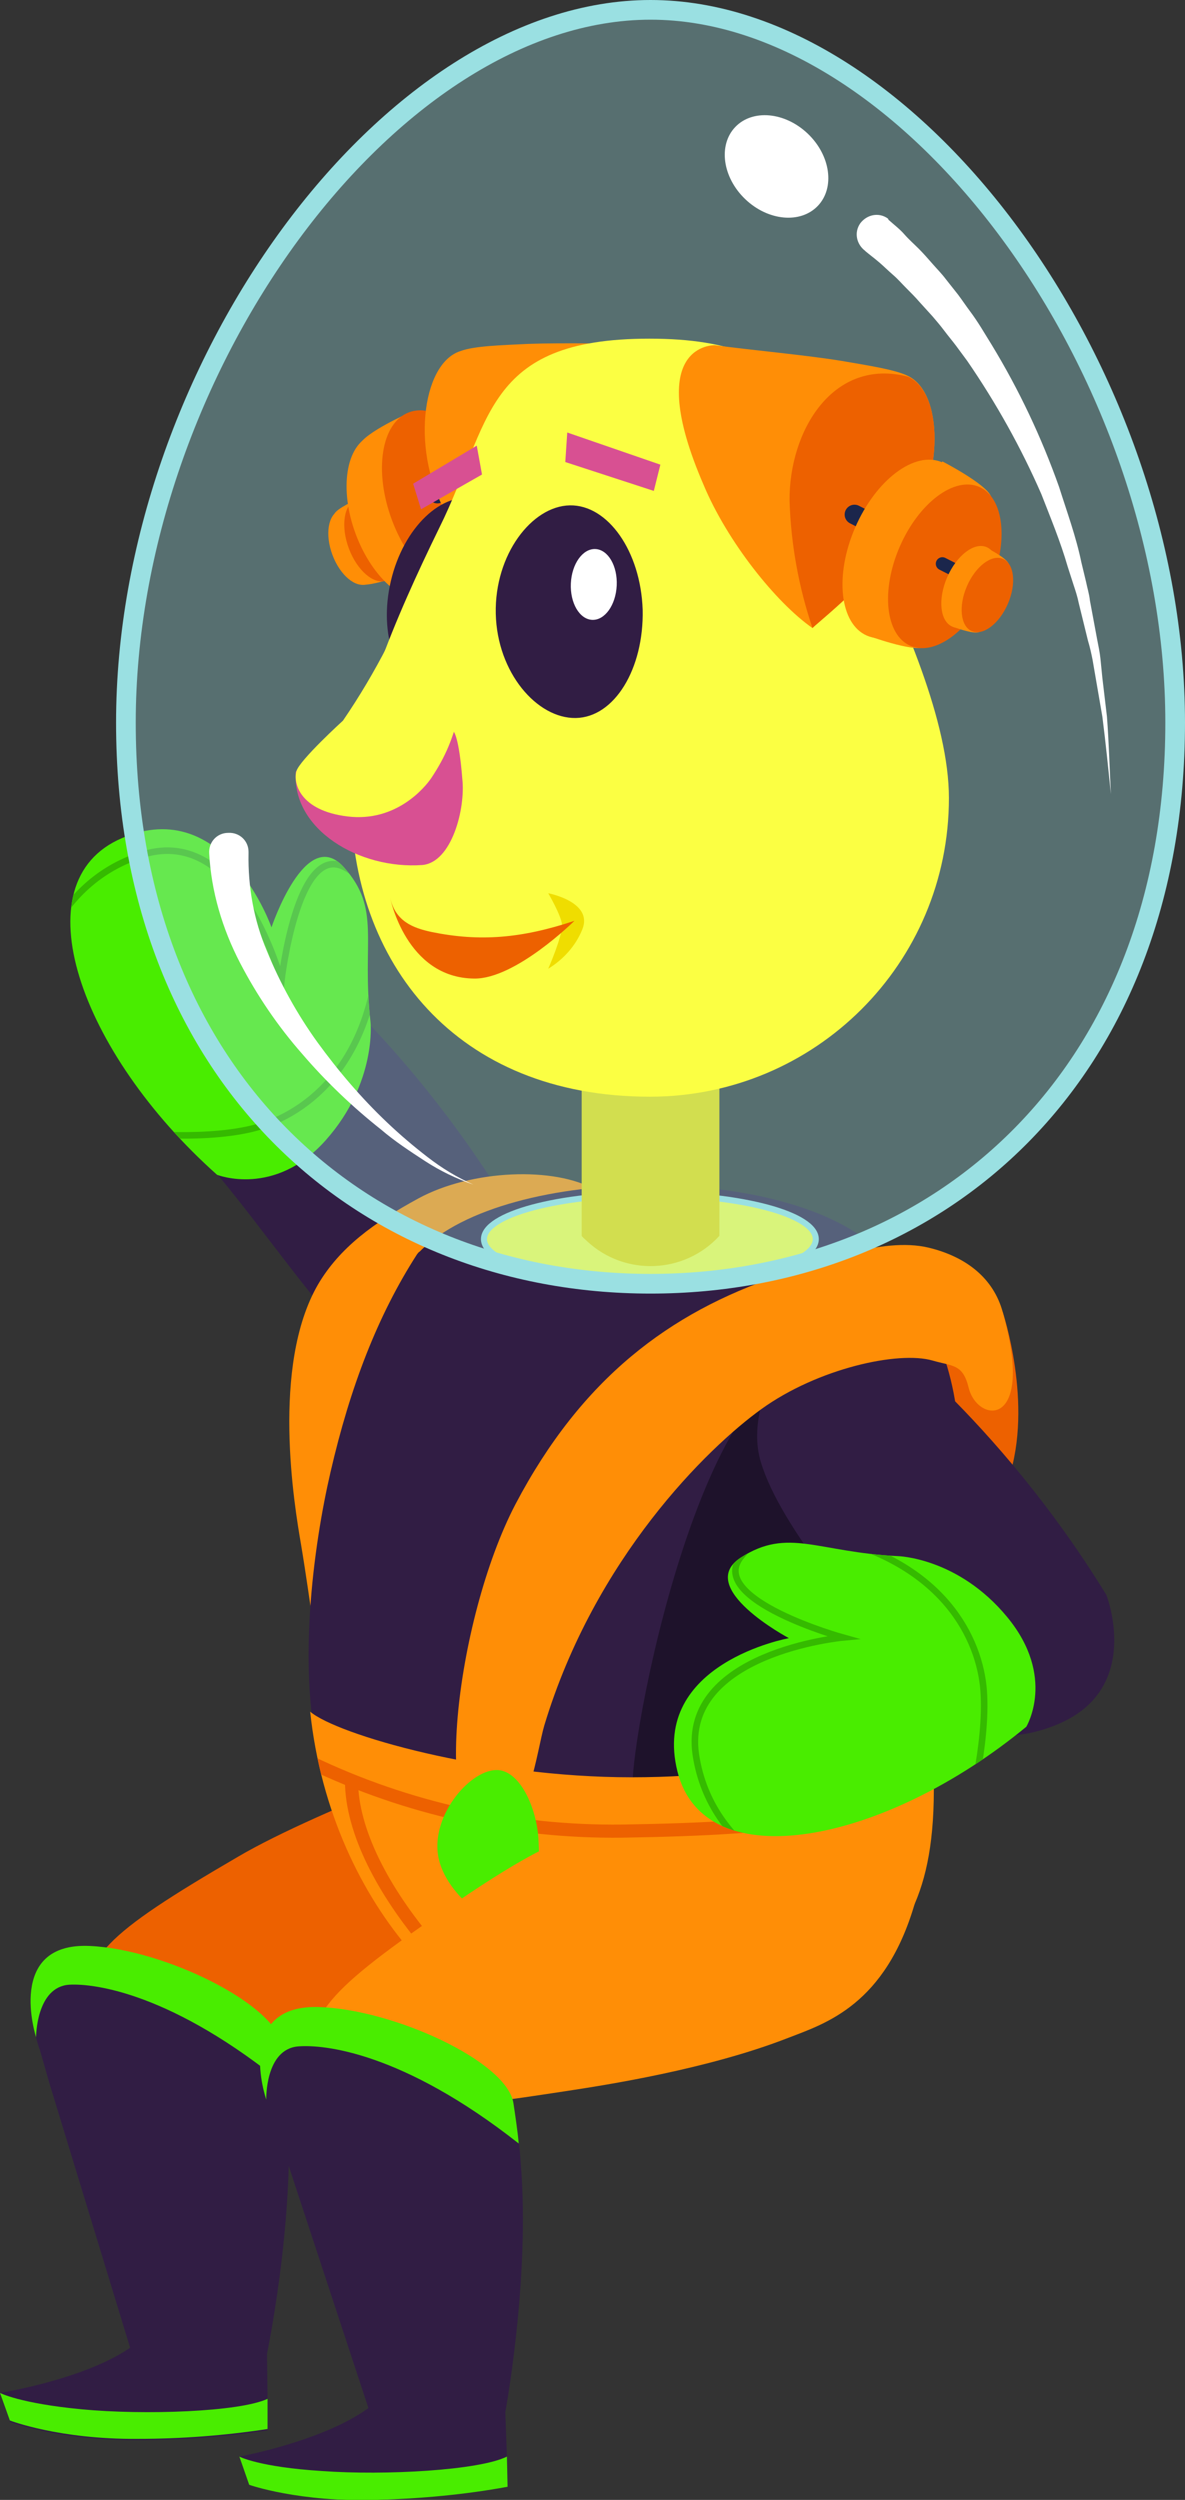 <?xml version="1.0" encoding="utf-8"?>
<!-- Generator: Adobe Illustrator 25.2.0, SVG Export Plug-In . SVG Version: 6.00 Build 0)  -->
<svg version="1.1" id="Layer_1" xmlns="http://www.w3.org/2000/svg" xmlns:xlink="http://www.w3.org/1999/xlink" x="0px" y="0px"
	 viewBox="0 0 180.7 380.9" style="enable-background:new 0 0 180.7 380.9;" xml:space="preserve">
<rect x="0" y="0" width="180.7" height="380.9" fill="#333333" stroke="none"/>
<style type="text/css">
	.st0{fill:#ED6100;}
	.st1{fill:#311D44;}
	.st2{fill:#49ED00;}
	.st3{clip-path:url(#SVGID_2_);}
	.st4{fill:none;stroke:#35BA00;stroke-miterlimit:10;}
	.st5{fill:#FF8E06;}
	.st6{fill:#1E122B;}
	.st7{clip-path:url(#SVGID_4_);}
	.st8{fill:none;stroke:#ED6100;stroke-width:2;stroke-miterlimit:10;}
	.st9{clip-path:url(#SVGID_6_);}
	.st10{fill:#FBFF43;stroke:#9AE0E2;stroke-width:0.92;stroke-miterlimit:10;}
	.st11{fill:#EFDD00;}
	.st12{opacity:0.35;fill:#9AE0E2;enable-background:new    ;}
	.st13{fill:none;stroke:#1B264C;stroke-width:3;stroke-linecap:round;stroke-miterlimit:10;}
	.st14{fill:#FFFFFF;}
	.st15{fill:#FBFF43;}
	.st16{fill:none;stroke:#1B264C;stroke-width:2;stroke-linecap:round;stroke-miterlimit:10;}
	.st17{fill:#D85092;}
	.st18{fill:none;stroke:#9AE0E2;stroke-width:3;stroke-miterlimit:10;}
</style>
<path id="b-thigh" class="st0" d="M77.3,265.3c0,0-28.4,10.2-41,17.6c-20.6,12-23.8,15.4-23.2,24c0.6,8.6,21.2,7,38.4,5.5
	c6-0.5,27.2,4.3,35.7-5.9c12-14.4,10.4-30.5,7-38.2C92.7,264.8,85.5,261.6,77.3,265.3z"/>
<g id="b-calf">
	<path class="st0" d="M13.3,307.5L26.5,362l8.1,0.9c0,0,7.8-28.8,0.6-54C27.2,280.7,13.3,307.5,13.3,307.5z"/>
	<path class="st1" d="M43.6,316.9c0.2,1.3,0.3,2.6,0.3,4c1.1,18-3.4,38.8-3.4,38.8l-19.9,0.5L7.5,317.3l-1.4-4.9
		c0,0-4.8-11.6,8.2-11C25.5,302,42.9,310.5,43.6,316.9z"/>
	<path class="st1" d="M40.7,357.3l0.1,8.3v4.7c-6.6,1-13.2,1.5-19.8,1.5c-12,0.1-19.5-2.8-19.5-2.8L0,364.6c0,0,13.3-2.1,20.3-7.2
		C27.3,352.4,34.9,354.6,40.7,357.3z"/>
	<path class="st2" d="M40.8,365.5v4.6c-6.6,1-13.2,1.5-19.8,1.5c-12,0.1-19.5-2.8-19.5-2.8L0,364.6c0,0,3,1.6,12.5,2.5
		C22,368,36.5,367.5,40.8,365.5z"/>
	<path class="st2" d="M43.1,311.9c0.1,1.3,0.6,4.8,0.7,6.1c-17.5-14.4-29.5-15.8-33.2-15.6c-5.1,0.3-5.1,8-5.1,8s-4.7-14.5,8.2-13.9
		C25,297,42.3,305.4,43.1,311.9z"/>
</g>
<path id="b-arm" class="st1" d="M33.2,179c9.3,11.1,19.5,27,28.8,32.6c9.3,5.6,26.9-0.9,24.5-10.4c0,0-8.7-22.7-30.8-45.8
	c0,0-12.5-9.2-21.1,2.4S33.2,179,33.2,179z"/>
<g id="b-hand">
	<g>
		<defs>
			<path id="SVGID_1_" d="M56.5,155.7c-1.4-12.3,1.7-17.2-4.1-23.6s-11,9.2-11,9.2s-7.1-20.3-22.8-13.6s-6.4,32.7,14.5,51.3
				c0,0,8.8,3.5,16.6-5.3S56.5,155.7,56.5,155.7z"/>
		</defs>
		<clipPath id="SVGID_2_">
			<use xlink:href="#SVGID_1_"  style="overflow:visible;"/>
		</clipPath>
		<g class="st3">
			<polygon class="st2" points="57.8,120.5 32.6,118.8 0.9,133.6 29.8,187.4 62.8,168.5 			"/>
			<path class="st4" d="M18.9,172.5c0,0,11.3,1.4,19.4-0.5c7.7-1.8,18.2-9.1,19.4-27.4"/>
			<path class="st4" d="M4.7,151c0,0,2.2-16.2,17.1-20.8s21.1,19.3,21.1,19.3s2.4-21.1,9.6-17.4s5.3,12.4,5.3,12.4"/>
		</g>
	</g>
</g>
<g id="torso">
	<path class="st0" d="M152.9,199.9c0,0,4.7,14,0.9,25.4s-15.2,45.9-15.2,45.9h-12.9c0,0,16.1-68.7,1.3-75.6c0,0,11-5.7,15.2-2.6
		S152.9,199.9,152.9,199.9z"/>
	<path class="st5" d="M90.8,181.3c-1.9,1.5-20.9,5.4-23.1,9c-6.5,10.4-7.1,25.2-7.6,30.5c-1.3,11.9-0.6,23.8,2.1,35.5
		c0.7,2.9-3.4,3.9-2.5,6.7c0.9,2.6,2.3,8.6-1.9,10.5c-7.2,3.3-9-21-11.9-38.2c-1-5.8-4.6-27.2,2.6-39.6c3.3-5.6,8.5-9.4,15.3-13.1
		C71.9,178.2,84.6,177.7,90.8,181.3z"/>
	<path class="st1" d="M146.1,225.3c-0.6,7.1-4.4,14.6-4.3,22.3c0.1,10,0.1,18.5-1.1,26.2c-1.4,8.9-4.5,16.6-10.8,23.9
		c-5.8,6.8-22.9,17-30.8,17c-8.7,0-18.3-8.4-24.7-13.7c-7.3-6.1-23.1-23.3-25.5-32.4c-3.7-14-1.1-33.1,1.5-44.3
		c3-13,7.2-23.9,13.2-33.2c0.1-0.1,0.2-0.3,0.4-0.4c13.3-13.5,56.8-13.5,70.1,0c7.8,7.9,12.1,18.6,12.1,29.7
		C146.3,221.9,146.3,223.6,146.1,225.3z"/>
	<path class="st6" d="M146.1,225.3c-0.6,7.1-4.4,14.6-4.3,22.3c0.1,10,0.1,18.5-1.1,26.2c-8.3,5.5-24,11.4-44-0.3
		c-2.1-1.2,9.3-66.1,27.7-65.6c10.6,0.2,17.6,4.6,21.9,12.5C146.3,221.9,146.2,223.6,146.1,225.3z"/>
	<g>
		<defs>
			<path id="SVGID_3_" d="M141.8,261.6c2.2,22.5-1.9,30.3-8.3,37.5c-13.9,15.6-26.4,15.5-37.1,15.5c-13.9,0.1-27.6-10.3-33.5-17
				c-7.8-8.9-14-21.7-15.6-36.8c4.1,3.5,26.5,10,49,10C119,270.8,137.9,265.1,141.8,261.6z"/>
		</defs>
		<clipPath id="SVGID_4_">
			<use xlink:href="#SVGID_3_"  style="overflow:visible;"/>
		</clipPath>
		<g class="st7">
			<rect x="45.6" y="260" class="st5" width="98.4" height="54.6"/>
			<path class="st8" d="M47.3,268.5c14.8,7.1,31.1,10.7,47.6,10.5c25.1-0.4,40-2.1,50.5-10.5"/>
			<path class="st8" d="M53.6,271.3c0,15.5,19.7,36.7,35.1,43.4"/>
		</g>
	</g>
</g>
<path id="f-arm" class="st1" d="M140.2,258.8c-8.4-11.9-21.1-25.7-24.2-36.1s7.7-25.8,16.3-21.1c0,0,19.7,14.2,36.4,41.4
	c0,0,5.7,14.4-7.6,19.8S140.2,258.8,140.2,258.8z"/>
<g id="f-hand">
	<g>
		<defs>
			<path id="SVGID_5_" d="M136.9,237.1c-12.3-0.6-16.7-4.4-23.9,0.2s7.3,12.3,7.3,12.3s-21.1,3.8-17,20.3s31.6,11,53.2-6.8
				c0,0,4.6-7.6-2.9-16.7S136.9,237.1,136.9,237.1z"/>
		</defs>
		<clipPath id="SVGID_6_">
			<use xlink:href="#SVGID_5_"  style="overflow:visible;"/>
		</clipPath>
		<g class="st9">
			<polygon class="st2" points="102.3,230.3 96.7,254.9 106.3,288.5 164,268.5 150.6,233 			"/>
			<path class="st4" d="M147.5,276.9c0,0,3.1-10.9,2.5-19.3c-0.6-7.9-6.1-19.4-24-23.5"/>
			<path class="st4" d="M124,287.5c0,0-15.6-4.7-17.9-20.2c-2.2-15.5,22.4-17.8,22.4-17.8s-20.5-5.7-15.6-12.2s13.1-3.3,13.1-3.3"/>
		</g>
	</g>
</g>
<g id="suspender">
	<path class="st5" d="M152.9,199.9c5.1,18-3.9,17-5.2,11.5c-0.9-3.6-2.4-3.2-5.5-4.1c-5.2-1.5-17.5,1.2-26.1,7.4
		c-8.2,5.9-25.4,22.7-33.1,48.2c-1.1,3.7-2.5,15.7-7.7,16.6c-9.9,1.8-5.9-32.7,3.3-50.3c10.1-19.2,23.5-29.2,40.1-34.8
		c5.7-1.9,15.8-6,22.9-4.3C147.4,191.5,151.5,194.8,152.9,199.9z"/>
	<path class="st2" d="M82.1,280.1c0.3,4.7-0.1,10.4-2.6,12.5c-3,2.6-11.7-3.6-12.7-9.9s5.1-13.3,9.2-13
		C79.4,270,81.8,275.5,82.1,280.1z"/>
</g>
<path id="f-thigh" class="st5" d="M85.1,280.8c0,0-3.8,1-15.9,9.3c-19.8,13.5-22.7,17-21.5,25.6c1.2,8.6,21.6,5.5,38.7,2.9
	c5.9-0.9,21.5-3.3,33.8-8.1c5.7-2.2,14.8-5,19.3-20.5C135.4,289.3,102.1,282.9,85.1,280.8z"/>
<g id="f-calf">
	<path class="st5" d="M48.5,316.9L63,371l8.2,0.7c0,0,7.1-29-0.7-54C61.7,289.7,48.5,316.9,48.5,316.9z"/>
	<path class="st1" d="M79,325.5c0.2,1.3,0.3,2.6,0.4,4c1.5,18-2.5,38.9-2.5,38.9l-19.9,1L43,326.9l-1.6-4.8c0,0-5.1-11.5,7.9-11.2
		C60.6,311.1,78.1,319.1,79,325.5z"/>
	<path class="st1" d="M77,366l0.3,8.3l0.1,4.6c-6.5,1.2-13.2,1.8-19.8,2c-12,0.4-19.6-2.3-19.6-2.3l-1.5-4.3c0,0,13.2-2.4,20.1-7.7
		C63.6,361.4,71.2,363.5,77,366z"/>
	<path class="st2" d="M77.3,374.3l0.1,4.6c-6.5,1.2-13.2,1.8-19.8,2c-12,0.4-19.6-2.3-19.6-2.3l-1.5-4.3c0,0,3,1.6,12.6,2.2
		C58.7,377.2,73.1,376.4,77.3,374.3z"/>
	<path class="st2" d="M78.3,320.5c0.2,1.3,0.7,4.7,0.8,6.1c-17.8-14-29.8-15.1-33.6-14.8c-5.1,0.4-4.9,8.1-4.9,8.1s-5-14.4,7.9-14.1
		C59.9,306.1,77.4,314.1,78.3,320.5z"/>
</g>
<g id="head">
	<ellipse class="st10" cx="99.1" cy="188.8" rx="25.3" ry="6.8"/>
	<path class="st11" d="M109.7,188.3c-5.3,5.8-14.4,6.2-20.2,0.8c-0.3-0.3-0.6-0.5-0.8-0.8v-36h21V188.3z"/>
	<path class="st12" d="M179.2,110.1c0,53.6-35.8,85.5-80,85.5s-80-31.9-80-85.5S59.4,1.5,99.2,1.5S179.2,56.5,179.2,110.1z"/>
	<path class="st5" d="M54.9,89c0.8,0.4,4.1-0.6,4.1-0.6l-4.6-12.3c0,0-3.1,1.4-3.4,2.2C49.5,81.6,52.2,87.7,54.9,89z"/>
	<ellipse transform="matrix(0.936 -0.351 0.351 0.936 -25.843 24.223)" class="st5" cx="53.9" cy="83.4" rx="3.4" ry="6"/>
	<ellipse transform="matrix(0.936 -0.351 0.351 0.936 -25.296 25.144)" class="st0" cx="56.7" cy="82.3" rx="3.7" ry="6.6"/>
	<path class="st5" d="M63.6,91.3c1.8,0.9,9-1.3,9-1.3L62.4,62.9c0,0-6.8,3-7.6,4.9C51.8,74.9,57.7,88.4,63.6,91.3z"/>
	<ellipse transform="matrix(0.936 -0.351 0.351 0.936 -23.756 26.547)" class="st5" cx="61.3" cy="78.8" rx="7.5" ry="13.3"/>
	<ellipse transform="matrix(0.936 -0.351 0.351 0.936 -22.541 28.578)" class="st0" cx="67.5" cy="76.4" rx="8.2" ry="14.5"/>
	<line class="st13" x1="66.7" y1="75.2" x2="80.1" y2="71.5"/>
	<path class="st5" d="M68.3,78.6c4.8,7.8,11.5,14.5,11.5,14.6c6-3.2,14.5-11.4,19.3-19.5c12-20.3,1-21.3,1-21.3
		c-6.1,0-14-0.2-19.6,0c-4,0.2-8.2,0.3-10.3,1.1C64.2,55.4,62.6,69.3,68.3,78.6z"/>
	
		<ellipse transform="matrix(0.23 -0.973 0.973 0.23 -34.927 137.256)" class="st1" cx="69.2" cy="90.7" rx="15.2" ry="9.9"/>
	
		<ellipse transform="matrix(0.301 -0.954 0.954 0.301 -32.527 130.99)" class="st14" cx="73.1" cy="87.7" rx="5.1" ry="3.3"/>
	<path class="st15" d="M144.7,121.6c0,25.2-20.4,45.5-45.6,45.5c-29.6,0-45.6-20.4-45.6-45.6c0-11.6,6.8-27.4,13.5-41.1
		c7.9-15.9,6.6-28.8,32-28.8c25.8,0,24.4,13.2,32.3,29.3C138,94.6,144.7,110.1,144.7,121.6z"/>
	<path class="st5" d="M137.1,82.6c-5.7,7.1-13.2,12.9-13.2,13.1c-5.6-3.9-13-13.2-16.6-21.8c-9.4-21.7,1.7-21.3,1.7-21.3
		c6,0.8,13.9,1.5,19.4,2.4c4,0.7,8.1,1.3,10.1,2.3C144.2,60.1,143.9,74.1,137.1,82.6z"/>
	<path class="st0" d="M137.1,82.6c-5.7,7.1-13.2,12.9-13.2,13.1c-2.1-6.2-3.3-12.8-3.5-19.4c-0.1-10.6,6.6-21.9,18.1-18.9
		C144.2,60.1,143.9,74.1,137.1,82.6z"/>
	<line class="st13" x1="130.3" y1="78.4" x2="142.4" y2="84.6"/>
	<ellipse transform="matrix(0.398 -0.917 0.917 0.398 6.339 176.915)" class="st5" cx="138" cy="83.6" rx="14.4" ry="8.2"/>
	<path class="st5" d="M141.1,98.6c-1.9,0.8-8.9-1.8-8.9-1.8l11.5-26.5c0,0,6.6,3.4,7.4,5.3C153.8,82.9,147.2,96,141.1,98.6z"/>
	<ellipse transform="matrix(0.398 -0.917 0.917 0.398 7.585 184.084)" class="st0" cx="144.1" cy="86.3" rx="13.2" ry="7.5"/>
	<line class="st16" x1="150.6" y1="89.4" x2="143.7" y2="85.9"/>
	<ellipse transform="matrix(0.398 -0.917 0.917 0.398 6.987 189.461)" class="st5" cx="147.9" cy="89.4" rx="6.6" ry="3.7"/>
	<path class="st5" d="M149.3,96.3c-0.8,0.4-4-0.8-4-0.8l5.2-12c0,0,3,1.5,3.3,2.4C155.1,89.1,152.1,95,149.3,96.3z"/>
	<ellipse transform="matrix(0.398 -0.917 0.917 0.398 7.549 192.702)" class="st0" cx="150.6" cy="90.6" rx="6" ry="3.4"/>
	<path class="st11" d="M83.6,136.1c0,0,6.9,1.3,5.2,5.5c-1,2.5-2.9,4.6-5.2,6c0,0,2.2-5,2.1-6.7C85.6,139.5,83.6,136.1,83.6,136.1z"
		/>
	<path class="st17" d="M69.2,111.5l-13.1-2.8c0,0-8.3,5.1-11,8.9c-0.6,8.8,9.7,14.9,19.3,14.2c4.5-0.4,6.6-8.6,6.1-13.1
		C70,112.3,69.2,111.5,69.2,111.5z"/>
	<path class="st15" d="M65.8,118.5c-1,1.5-5.4,6.8-12.8,5.9s-8.3-5.2-7.8-6.9s7.1-7.7,7.1-7.7c5-7.3,9-15.2,12.1-23.4
		c2.8-7.4,4.8-6.1,6.2-5.8s4.5,0.6,3.4,6.7C70.4,107.6,70.1,112,65.8,118.5z"/>
	<path class="st0" d="M87.6,140.3c-8.1,2.7-14.5,3.2-21.8,1.7c-2.8-0.6-5.5-1.6-6.3-5.2c0,0,2.4,12.2,12.8,12.3
		C78.6,149.2,87.6,140.3,87.6,140.3z"/>
	<path class="st1" d="M98,92.9c0.2,9-4.3,16.4-10.2,16.5s-12-6.9-12.2-15.9S81.1,77.1,86.9,77S97.7,84,98,92.9z"/>
	
		<ellipse transform="matrix(4.640914e-02 -0.999 0.999 4.640914e-02 -2.665 175.324)" class="st14" cx="90.5" cy="89.1" rx="5.4" ry="3.5"/>
	<polygon class="st17" points="64.2,77.6 73.5,72.3 72.7,67.9 63,73.7 	"/>
	<polygon class="st17" points="99.7,74.8 86.2,70.4 86.5,65.9 100.7,70.8 	"/>
	<path class="st18" d="M179.2,110.1c0,53.6-35.8,85.5-80,85.5s-80-31.9-80-85.5S59.4,1.5,99.2,1.5S179.2,56.5,179.2,110.1z"/>
	<ellipse transform="matrix(0.69 -0.724 0.724 0.69 18.329 93.556)" class="st14" cx="118.4" cy="25.4" rx="6.9" ry="8.7"/>
	<path class="st14" d="M135.5,33.5c0.9,0.8,1.7,1.4,2.4,2.2s1.5,1.5,2.2,2.2s1.4,1.5,2.1,2.3s1.4,1.5,2,2.3l1.9,2.4
		c0.6,0.8,1.2,1.7,1.8,2.5s1.2,1.7,1.7,2.5l1.6,2.6c4.2,6.9,7.6,14.1,10.3,21.7c1.2,3.8,2.6,7.6,3.4,11.5l0.7,2.9
		c0.2,1,0.5,1.9,0.6,2.9l1.1,5.9c0.2,1,0.4,2,0.5,2.9l0.3,3l0.7,5.9c0.3,4,0.4,7.9,0.6,11.8c-0.4-3.9-0.8-7.9-1.3-11.8l-1-5.8
		l-0.5-2.9c-0.2-1-0.4-1.9-0.7-2.9l-1.4-5.7c-0.2-1-0.5-1.9-0.8-2.8l-0.9-2.8c-1.1-3.8-2.6-7.4-4-11c-3.1-7.1-6.9-13.9-11.3-20.3
		l-1.7-2.3c-0.6-0.8-1.2-1.5-1.8-2.3s-1.2-1.5-1.8-2.2l-2-2.2c-0.6-0.7-1.3-1.4-2-2.1s-1.3-1.4-2-2s-1.4-1.3-2.1-1.9
		s-1.5-1.2-2.1-1.7l-0.1-0.1c-1.3-1-1.7-2.8-0.7-4.2c1-1.3,2.8-1.7,4.2-0.7L135.5,33.5z"/>
	<path class="st14" d="M37.9,130c-0.1,5.1,0.8,10.2,2.8,14.9c2,4.9,4.6,9.6,7.7,13.9c3.2,4.4,6.7,8.5,10.6,12.2c2,1.9,4,3.6,6.2,5.3
		c2.2,1.7,4.5,3.1,7,4.2c-2.6-0.9-5.1-2.1-7.4-3.6c-2.3-1.5-4.6-3-6.7-4.8c-4.3-3.4-8.4-7.3-12-11.5c-3.7-4.2-6.9-8.9-9.5-13.9
		c-2.7-5.2-4.4-10.9-4.7-16.7l0,0c-0.1-1.7,1.2-3.1,2.9-3.1c1.7-0.1,3.1,1.2,3.1,2.9L37.9,130z"/>
</g>
</svg>
